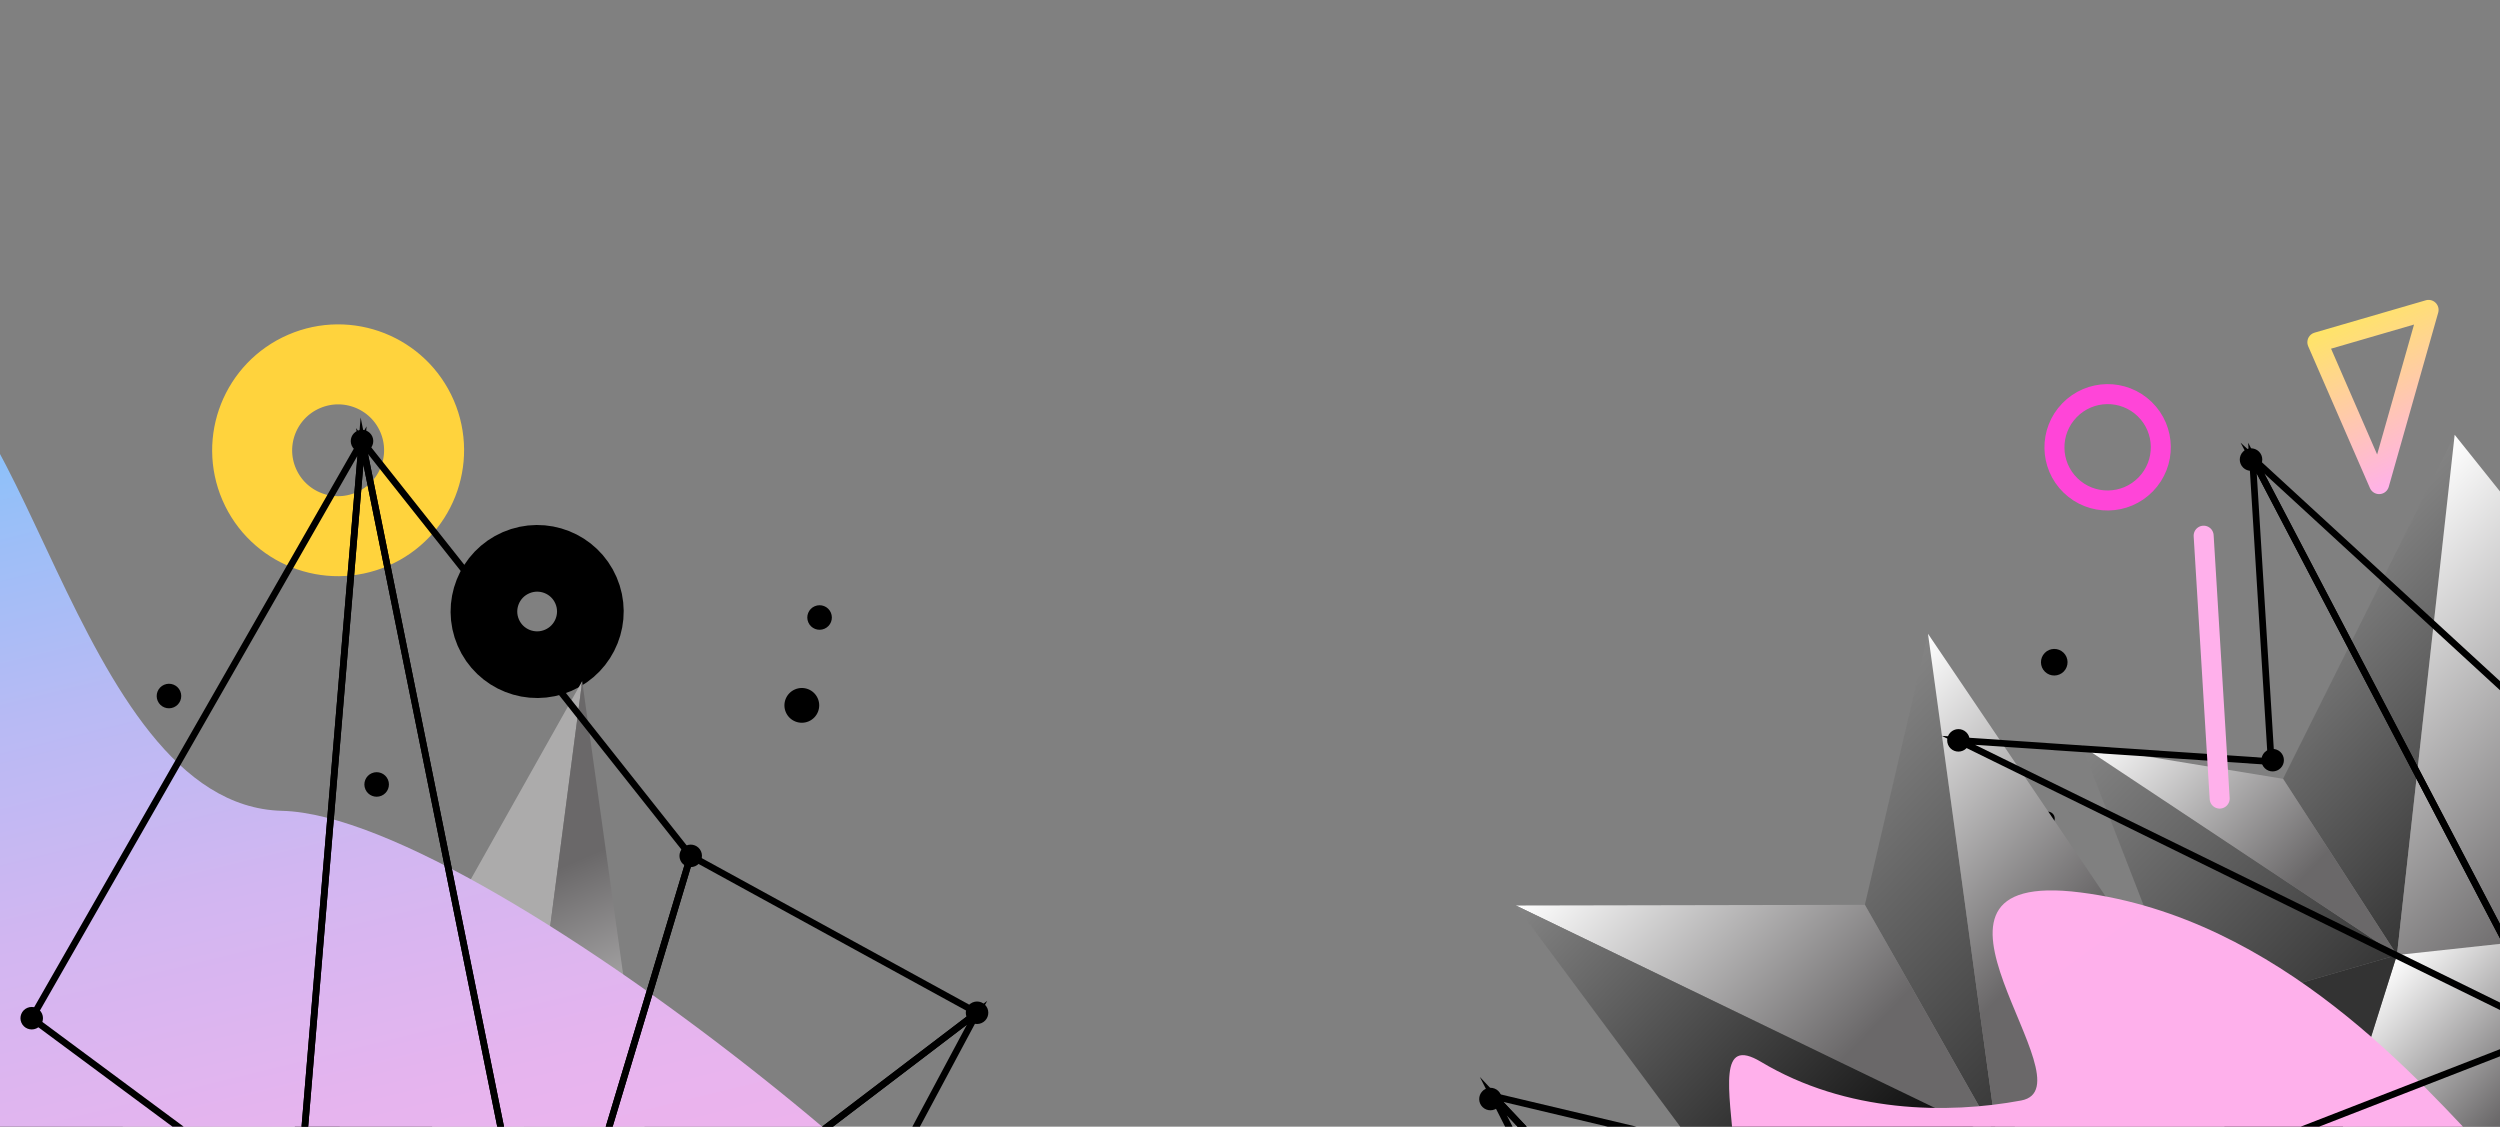 <svg xmlns="http://www.w3.org/2000/svg" width="375" height="169" fill="none" viewBox="0 0 375 169"><rect x="0" y="0" width="375" height="169" fill="#808080" stroke="none"/><path fill="#000" d="M122.668 104.771C122.097 103.449 120.561 102.841 119.239 103.413C117.916 103.985 117.306 105.52 117.877 106.841C118.449 108.163 119.984 108.771 121.307 108.199C122.63 107.627 123.24 106.092 122.668 104.771Z"/><path fill="#000" d="M58.189 116.938C57.786 116.005 56.702 115.576 55.768 115.98C54.834 116.383 54.404 117.467 54.807 118.4C55.211 119.333 56.295 119.762 57.228 119.358C58.162 118.954 58.593 117.871 58.189 116.938Z"/><path fill="#000" d="M124.628 91.895C124.225 90.962 123.141 90.533 122.207 90.936C121.274 91.34 120.843 92.424 121.247 93.356C121.65 94.289 122.734 94.718 123.668 94.315C124.602 93.911 125.032 92.828 124.628 91.895Z"/><path fill="#000" d="M27.036 103.674C26.633 102.741 25.549 102.312 24.615 102.716C23.681 103.119 23.251 104.203 23.654 105.136C24.057 106.069 25.141 106.498 26.075 106.094C27.009 105.69 27.439 104.607 27.036 103.674Z"/><path stroke="#FFD33D" stroke-miterlimit="10" stroke-width="12" d="M62.555 62.426C59.732 55.896 52.145 52.892 45.608 55.718C39.071 58.544 36.059 66.128 38.882 72.659C41.705 79.189 49.292 82.192 55.83 79.366C62.367 76.541 65.378 68.956 62.555 62.426Z"/><path stroke="#000" stroke-linejoin="round" stroke-miterlimit="10" stroke-width="10" d="M87.899 88.559C86.152 84.516 81.455 82.657 77.408 84.407C73.361 86.156 71.497 90.851 73.245 94.894C74.992 98.936 79.689 100.795 83.736 99.046C87.783 97.297 89.647 92.602 87.899 88.559Z"/><path fill="url(#paint0_linear)" d="M-13.354 88.388L-15.284 208.505L-35.718 150.012L-13.354 88.388Z"/><path fill="url(#paint1_linear)" d="M4.445 152.933L-15.284 208.505L-13.354 88.388L4.445 152.933Z"/><path fill="url(#paint2_linear)" d="M43.462 139.509L-15.259 208.562L4.481 153.017L43.462 139.509Z"/><path fill="url(#paint3_linear)" d="M87.328 102.171L76.063 188.466L57.207 155.754L87.328 102.171Z"/><path fill="url(#paint4_linear)" d="M97.264 173.288L76.063 188.467L87.328 102.171L97.264 173.288Z"/><path fill="#4D4D4D" d="M76.063 188.466L196.471 212.6L77.19 217.382L76.063 188.466Z"/><path fill="url(#paint5_linear)" d="M44.487 182.736L76.063 188.467L57.207 155.754L44.487 182.736Z"/><path fill="url(#paint6_linear)" d="M97.24 173.232L196.503 212.52L76.039 188.41L97.24 173.232Z"/><path fill="url(#paint7_linear)" d="M44.487 182.736L-15.259 208.562L43.462 139.509L44.487 182.736Z"/><path fill="#333" d="M43.377 139.545L44.664 182.76L57.045 155.69L43.377 139.545Z"/><path fill="url(#paint8_linear)" d="M-51.749 109.829C-60.699 122.552 -151.634 123.268 -93.388 153.556C-12.751 195.482 13.471 259.861 18.773 273.674C24.074 287.487 34.232 318.647 60.465 333.604C86.697 348.56 69.599 305.832 80.606 308.158C91.612 310.484 105.51 316.405 114.459 328.441C123.42 340.505 120.369 296.383 140.299 301.634C160.23 306.886 197.105 335.786 191.05 299.878C184.995 263.971 146.464 216.541 155.836 207.812C165.248 199.099 73.928 122.397 42.321 121.625C10.714 120.853 3.201 48.455 -16.725 53.893C-36.65 59.332 -35.925 87.319 -51.749 109.829Z"/><path stroke="#000" stroke-miterlimit="10" d="M44.623 182.277L81.636 201.36L54.302 66.16L44.623 182.277Z"/><path stroke="#000" stroke-miterlimit="10" d="M54.302 66.16L4.758 152.73L44.623 182.277L54.302 66.16Z"/><path stroke="#000" stroke-miterlimit="10" d="M54.302 66.16L103.607 128.38L81.636 201.36L54.302 66.16Z"/><path stroke="#000" stroke-miterlimit="10" d="M103.607 128.38L146.558 151.914L81.636 201.36L103.607 128.38Z"/><path stroke="#000" stroke-miterlimit="10" d="M128.432 185.811L146.558 151.914L81.637 201.36L128.432 185.811Z"/><path stroke="#000" stroke-miterlimit="10" d="M118.765 247.793L204.048 229.974L128.432 185.811L118.765 247.793Z"/><path fill="#000" d="M148.108 151.244C147.739 150.389 146.745 149.995 145.889 150.365C145.033 150.735 144.638 151.729 145.008 152.584C145.378 153.439 146.371 153.832 147.227 153.462C148.083 153.092 148.478 152.099 148.108 151.244Z"/><path fill="#000" d="M6.308 152.06C5.939 151.205 4.945 150.812 4.089 151.182C3.233 151.552 2.839 152.545 3.208 153.4C3.578 154.255 4.572 154.649 5.428 154.279C6.284 153.909 6.678 152.915 6.308 152.06Z"/><path fill="#000" d="M55.852 65.49C55.483 64.635 54.489 64.242 53.633 64.612C52.777 64.982 52.383 65.975 52.752 66.83C53.122 67.685 54.115 68.079 54.972 67.709C55.828 67.339 56.222 66.345 55.852 65.49Z"/><path fill="#000" d="M105.157 127.71C104.787 126.855 103.793 126.461 102.937 126.831C102.081 127.201 101.687 128.195 102.057 129.05C102.426 129.905 103.42 130.298 104.276 129.928C105.132 129.558 105.526 128.565 105.157 127.71Z"/><path stroke="#83FEB9" stroke-miterlimit="10" stroke-width="6" d="M33.755 217.413C33.755 217.413 -4.75 223.666 -3.248 195.184C-1.745 166.701 -5.137 152.898 -17.292 144.586C-29.447 136.275 -47.288 140.345 -59.974 123.843C-68.379 112.908 -62.156 87.531 -81.291 91.859"/><path stroke="url(#paint9_linear)" stroke-linecap="round" stroke-linejoin="round" stroke-miterlimit="10" stroke-width="3" d="M347.604 51.339L364.288 46.484L356.868 72.616L347.604 51.339Z"/><path fill="#000" d="M244.615 155.508C245.028 155.91 245.689 155.9 246.09 155.486C246.492 155.072 246.482 154.412 246.069 154.011C245.656 153.609 244.996 153.619 244.594 154.033C244.192 154.447 244.202 155.107 244.615 155.508Z"/><path fill="#000" d="M306.442 123.535C306.855 123.936 307.516 123.926 307.917 123.512C308.319 123.098 308.31 122.438 307.896 122.037C307.483 121.636 306.823 121.646 306.421 122.059C306.02 122.473 306.029 123.133 306.442 123.535Z"/><path fill="#000" d="M306.749 100.766C307.538 101.533 308.801 101.513 309.569 100.723C310.337 99.932 310.319 98.669 309.529 97.902C308.739 97.135 307.476 97.154 306.709 97.945C305.941 98.736 305.959 99.999 306.749 100.766Z"/><path fill="url(#paint10_linear)" d="M391.802 156.479L382.164 55.282L417.738 100.139L445.579 95.505L391.802 156.479Z"/><path stroke="#FF45D8" stroke-miterlimit="10" stroke-width="3" d="M310.584 72.822C313.744 75.89 318.795 75.813 321.866 72.65C324.937 69.487 324.865 64.436 321.706 61.368C318.546 58.3 313.495 58.377 310.424 61.54C307.353 64.703 307.424 69.754 310.584 72.822Z"/><path fill="url(#paint11_linear)" d="M368.2 65.217L359.541 143.255L342.457 116.823L368.2 65.217Z"/><path fill="url(#paint12_linear)" d="M424.976 136.182L359.541 143.255L368.2 65.217L424.976 136.182Z"/><path fill="url(#paint13_linear)" d="M461.43 135.974L342.818 195.917L424.976 136.182L461.43 135.974Z"/><path fill="url(#paint14_linear)" d="M450.347 165.483L342.818 195.917L461.43 135.974L450.347 165.483Z"/><path fill="url(#paint15_linear)" d="M429.817 220.482L342.774 195.875L384.474 267.178L429.817 220.482Z"/><path fill="url(#paint16_linear)" d="M342.774 195.874L299.559 170.687L341.013 247.658L342.774 195.874Z"/><path fill="url(#paint17_linear)" d="M270.195 193.443L299.559 170.687L341.013 247.658L270.195 193.443Z"/><path fill="url(#paint18_linear)" d="M279.728 135.725L299.559 170.687L289.199 95.065L279.728 135.725Z"/><path fill="url(#paint19_linear)" d="M227.388 135.828L299.559 170.687L279.728 135.725L227.388 135.828Z"/><path fill="url(#paint20_linear)" d="M289.199 95.065L299.559 170.687L327.988 152.416L289.199 95.065Z"/><path fill="url(#paint21_linear)" d="M312.221 111.772L359.541 143.255L327.988 152.416L312.221 111.772Z"/><path fill="url(#paint22_linear)" d="M342.818 195.917L359.541 143.255L424.976 136.182L342.818 195.917Z"/><path fill="url(#paint23_linear)" d="M327.988 152.416L342.928 196.024L299.559 170.687L327.988 152.416Z"/><path fill="#333" d="M359.541 143.255L342.928 196.024L327.988 152.416L359.541 143.255Z"/><path fill="url(#paint24_linear)" d="M450.347 165.483L429.861 220.524L342.928 196.024L450.347 165.483Z"/><path fill="url(#paint25_linear)" d="M227.388 135.828L270.195 193.442L299.559 170.687L227.388 135.828Z"/><path fill="url(#paint26_linear)" d="M359.541 143.255L312.222 111.858L342.457 116.823L359.541 143.255Z"/><path fill="url(#paint27_linear)" d="M501.266 297.777C504.675 282.599 588.436 247.188 523.036 241.457C432.497 233.526 383.664 184.054 373.486 173.315C363.308 162.576 342.014 137.663 312.057 133.865C282.1 130.068 314.228 163.02 303.168 165.076C292.109 167.133 277.003 166.972 264.134 159.269C251.242 151.545 270.922 191.153 250.498 193.916C230.073 196.679 184.953 184.064 204.27 214.932C223.587 245.8 277.318 274.907 271.993 286.555C266.624 298.203 380.324 334.188 409.828 322.823C439.331 311.458 473.94 375.491 490.275 362.851C506.61 350.211 495.245 324.626 501.266 297.777Z"/><path stroke="#000" stroke-miterlimit="10" d="M337.868 68.717L382.924 154.834L412.405 137.242L337.868 68.717Z"/><path stroke="#000" stroke-miterlimit="10" d="M382.924 154.834L307.389 184.196L416.682 194.033L382.924 154.834Z"/><path stroke="#000" stroke-miterlimit="10" d="M293.766 111.054L382.924 154.834L337.868 68.717L340.684 114.246L293.766 111.054Z"/><path stroke="#000" stroke-miterlimit="10" d="M307.389 184.196L223.996 164.416L290.972 235.443L307.389 184.196Z"/><path stroke="#000" stroke-miterlimit="10" d="M290.972 235.443L260.384 236.125L223.996 164.416L290.972 235.443Z"/><path fill="#000" d="M336.478 70.149C337.147 70.798 338.215 70.781 338.865 70.112C339.514 69.443 339.499 68.375 338.831 67.726C338.163 67.077 337.094 67.093 336.444 67.762C335.795 68.431 335.81 69.5 336.478 70.149Z"/><path fill="#000" d="M339.721 115.237C340.39 115.886 341.458 115.87 342.108 115.201C342.758 114.532 342.743 113.463 342.074 112.814C341.406 112.165 340.337 112.182 339.688 112.851C339.038 113.52 339.053 114.588 339.721 115.237Z"/><path fill="#000" d="M292.589 112.266C293.258 112.915 294.326 112.898 294.976 112.229C295.626 111.56 295.61 110.492 294.942 109.843C294.274 109.194 293.205 109.21 292.555 109.879C291.906 110.548 291.921 111.617 292.589 112.266Z"/><path fill="#000" d="M222.391 166.068C223.06 166.717 224.128 166.7 224.778 166.031C225.428 165.362 225.412 164.294 224.744 163.645C224.076 162.996 223.007 163.012 222.358 163.681C221.708 164.35 221.723 165.419 222.391 166.068Z"/><path stroke="#FFB0EB" stroke-linecap="round" stroke-miterlimit="10" stroke-width="3" d="M330.547 80.352L332.95 119.789"/><defs><linearGradient id="paint0_linear" x1="7.407" x2="-36.036" y1="198.697" y2="98.193" gradientUnits="userSpaceOnUse"><stop stop-color="#fff"/><stop offset=".674" stop-color="#6A6869"/></linearGradient><linearGradient id="paint1_linear" x1="7.407" x2="-36.036" y1="198.697" y2="98.193" gradientUnits="userSpaceOnUse"><stop stop-color="#fff"/><stop offset=".674" stop-color="#6A6869"/></linearGradient><linearGradient id="paint2_linear" x1="22.066" x2="4.938" y1="192.439" y2="152.812" gradientUnits="userSpaceOnUse"><stop stop-color="#fff"/><stop offset=".674" stop-color="#6A6869"/></linearGradient><linearGradient id="paint3_linear" x1="94.532" x2="64.876" y1="180.484" y2="111.876" gradientUnits="userSpaceOnUse"><stop stop-color="#fff"/><stop offset=".558" stop-color="#ACABAB"/></linearGradient><linearGradient id="paint4_linear" x1="96.523" x2="66.867" y1="179.624" y2="111.015" gradientUnits="userSpaceOnUse"><stop stop-color="#fff"/><stop offset=".674" stop-color="#6A6869"/></linearGradient><linearGradient id="paint5_linear" x1="63.808" x2="48.924" y1="193.765" y2="159.332" gradientUnits="userSpaceOnUse"><stop stop-color="#7E7C7D"/><stop offset="1" stop-color="#6A6869"/></linearGradient><linearGradient id="paint6_linear" x1="150.147" x2="120.212" y1="232.557" y2="163.302" gradientUnits="userSpaceOnUse"><stop stop-color="#fff"/><stop offset=".674" stop-color="#6A6869"/></linearGradient><linearGradient id="paint7_linear" x1="22.066" x2="6.154" y1="192.439" y2="155.626" gradientUnits="userSpaceOnUse"><stop stop-color="#fff"/><stop offset="1" stop-color="#9C9A9B"/></linearGradient><linearGradient id="paint8_linear" x1="-43.669" x2="28.568" y1="60.367" y2="355.677" gradientUnits="userSpaceOnUse"><stop stop-color="#75C4FD"/><stop offset=".09" stop-color="#99BFF8"/><stop offset=".189" stop-color="#B8BAF4"/><stop offset=".296" stop-color="#D2B6F1"/><stop offset=".415" stop-color="#E6B4EE"/><stop offset=".55" stop-color="#F4B2EC"/><stop offset=".715" stop-color="#FDB0EB"/><stop offset="1" stop-color="#FFB0EB"/></linearGradient><linearGradient id="paint9_linear" x1="354.204" x2="365.754" y1="46.286" y2="70.203" gradientUnits="userSpaceOnUse"><stop stop-color="#FFE566"/><stop offset="1" stop-color="#FFB0EB"/></linearGradient><linearGradient id="paint10_linear" x1="359.614" x2="414.299" y1="75.67" y2="136.102" gradientUnits="userSpaceOnUse"><stop stop-color="#75C4FD"/><stop offset=".09" stop-color="#99BFF8"/><stop offset=".189" stop-color="#B8BAF4"/><stop offset=".296" stop-color="#D2B6F1"/><stop offset=".415" stop-color="#E6B4EE"/><stop offset=".55" stop-color="#F4B2EC"/><stop offset=".715" stop-color="#FDB0EB"/><stop offset="1" stop-color="#FFB0EB"/></linearGradient><linearGradient id="paint11_linear" x1="346.595" x2="381.14" y1="87.467" y2="121.011" gradientUnits="userSpaceOnUse"><stop stop-color="#848484"/><stop offset="1" stop-color="#363636"/></linearGradient><linearGradient id="paint12_linear" x1="346.595" x2="411.285" y1="87.467" y2="150.282" gradientUnits="userSpaceOnUse"><stop stop-color="#fff"/><stop offset=".674" stop-color="#6A6869"/></linearGradient><linearGradient id="paint13_linear" x1="386.572" x2="417.67" y1="150.858" y2="181.055" gradientUnits="userSpaceOnUse"><stop stop-color="#fff"/><stop offset=".674" stop-color="#6A6869"/></linearGradient><linearGradient id="paint14_linear" x1="386.572" x2="426.701" y1="150.858" y2="189.823" gradientUnits="userSpaceOnUse"><stop stop-color="#fff"/><stop offset="1" stop-color="#9C9A9B"/></linearGradient><linearGradient id="paint15_linear" x1="350.053" x2="407.135" y1="188.397" y2="243.825" gradientUnits="userSpaceOnUse"><stop offset=".001" stop-color="#E6E6E6"/><stop offset="1" stop-color="#373737"/></linearGradient><linearGradient id="paint16_linear" x1="294.572" x2="354.388" y1="175.822" y2="233.904" gradientUnits="userSpaceOnUse"><stop stop-color="#848484"/><stop offset="1"/></linearGradient><linearGradient id="paint17_linear" x1="346.566" x2="283.01" y1="241.959" y2="180.245" gradientUnits="userSpaceOnUse"><stop stop-color="#848484"/><stop offset="1" stop-color="#363636"/></linearGradient><linearGradient id="paint18_linear" x1="272.819" x2="315.945" y1="111.934" y2="153.811" gradientUnits="userSpaceOnUse"><stop stop-color="#848484"/><stop offset="1" stop-color="#363636"/></linearGradient><linearGradient id="paint19_linear" x1="240.111" x2="294.679" y1="122.725" y2="175.711" gradientUnits="userSpaceOnUse"><stop stop-color="#fff"/><stop offset=".674" stop-color="#6A6869"/></linearGradient><linearGradient id="paint20_linear" x1="272.819" x2="321.446" y1="111.934" y2="159.153" gradientUnits="userSpaceOnUse"><stop stop-color="#fff"/><stop offset=".674" stop-color="#6A6869"/></linearGradient><linearGradient id="paint21_linear" x1="309.491" x2="349.592" y1="114.561" y2="153.5" gradientUnits="userSpaceOnUse"><stop stop-color="#848484"/><stop offset="1" stop-color="#363636"/></linearGradient><linearGradient id="paint22_linear" x1="359.966" x2="390.11" y1="142.817" y2="172.088" gradientUnits="userSpaceOnUse"><stop stop-color="#fff"/><stop offset=".674" stop-color="#6A6869"/></linearGradient><linearGradient id="paint23_linear" x1="311.026" x2="346.012" y1="158.877" y2="192.849" gradientUnits="userSpaceOnUse"><stop stop-color="#A5A3A4"/><stop offset="1" stop-color="#6A6869"/></linearGradient><linearGradient id="paint24_linear" x1="376.625" x2="433.614" y1="161.321" y2="216.659" gradientUnits="userSpaceOnUse"><stop stop-color="#fff"/><stop offset="1" stop-color="#9C9A9B"/></linearGradient><linearGradient id="paint25_linear" x1="232.182" x2="286.75" y1="130.89" y2="183.877" gradientUnits="userSpaceOnUse"><stop stop-color="#848484"/><stop offset="1"/></linearGradient><linearGradient id="paint26_linear" x1="318.315" x2="358.361" y1="105.584" y2="144.469" gradientUnits="userSpaceOnUse"><stop stop-color="#fff"/><stop offset=".674" stop-color="#6A6869"/></linearGradient><linearGradient id="paint27_linear" x1="512.701" x2="333.098" y1="346.572" y2="101.279" gradientUnits="userSpaceOnUse"><stop stop-color="#75C4FD"/><stop offset=".09" stop-color="#99BFF8"/><stop offset=".189" stop-color="#B8BAF4"/><stop offset=".296" stop-color="#D2B6F1"/><stop offset=".415" stop-color="#E6B4EE"/><stop offset=".55" stop-color="#F4B2EC"/><stop offset=".715" stop-color="#FDB0EB"/><stop offset="1" stop-color="#FFB0EB"/></linearGradient></defs></svg>
